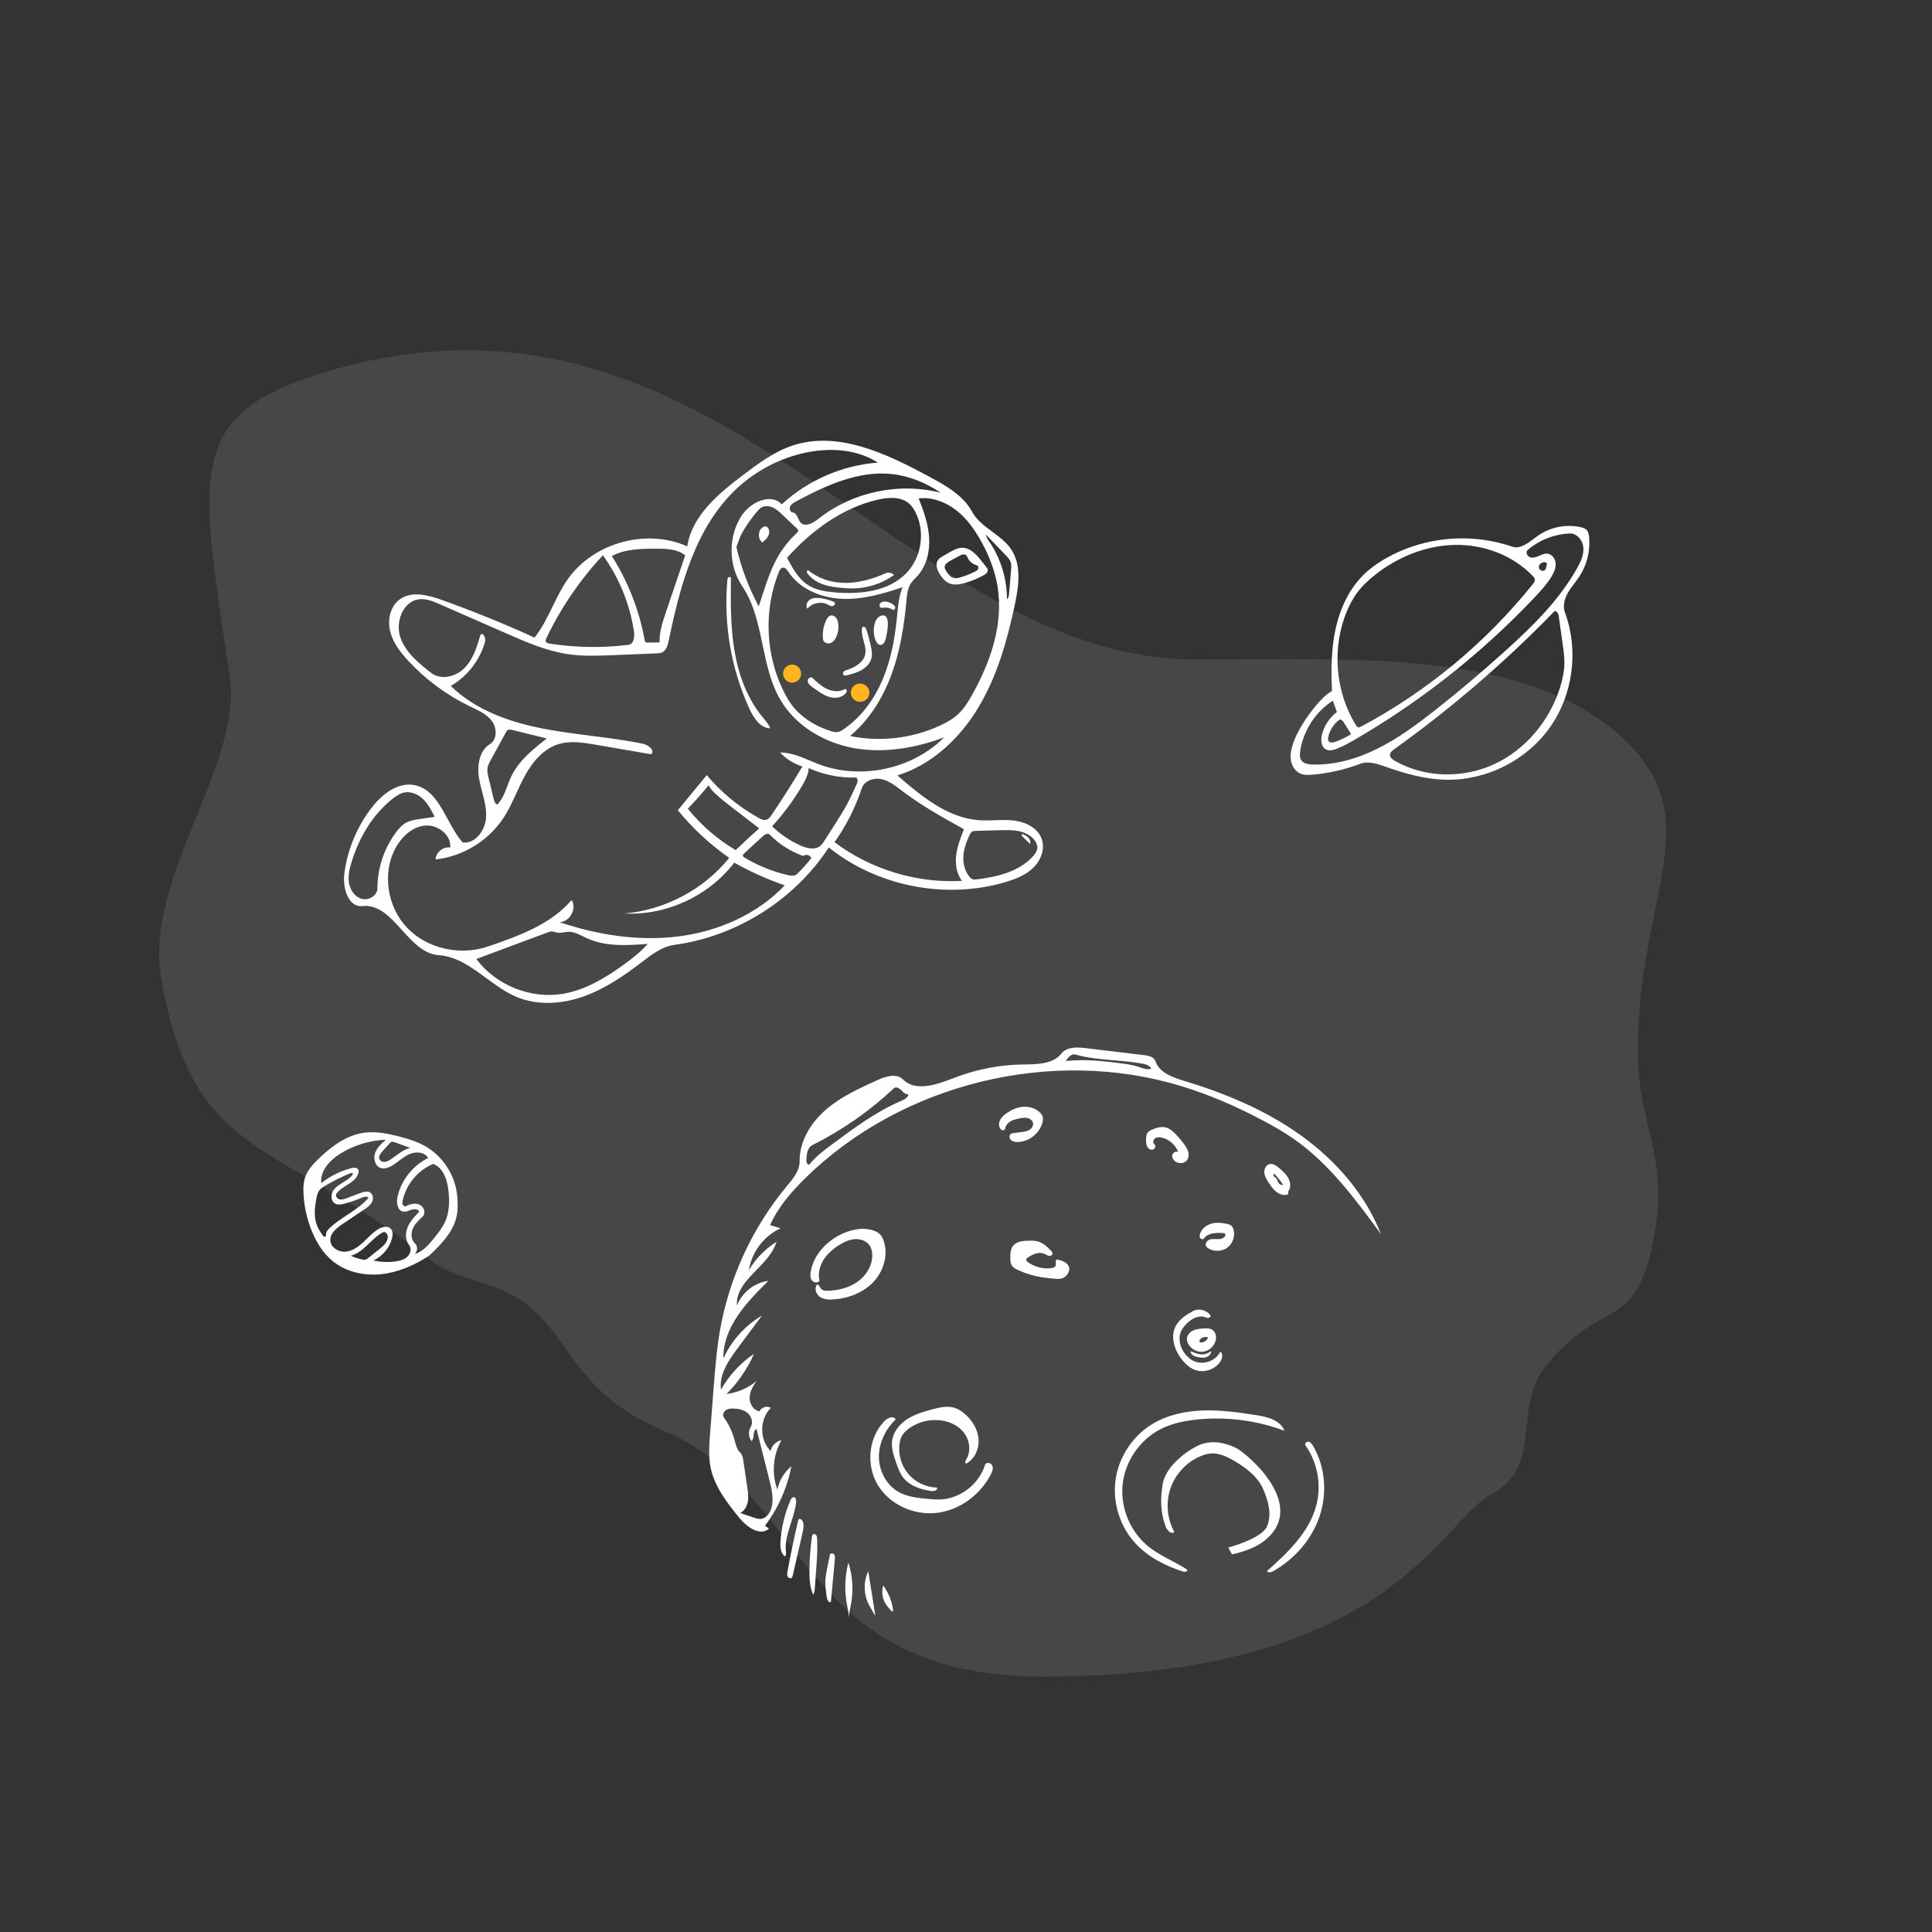 <svg width="200" height="200" viewBox="0 0 200 200" fill="none" xmlns="http://www.w3.org/2000/svg">
<rect x="0" y="0" width="200" height="200" fill="#333333" stroke="none"/>
<g id="Illustration/Welcome">
<path id="Blob" fill-rule="evenodd" clip-rule="evenodd" d="M107.992 173.562C143.884 173.562 148.973 157.594 154.415 154.659C159.857 151.725 156.474 145.836 160.043 141.395C165.744 134.3 169.2 137.957 171.087 128.753C172.973 119.549 169.543 116.946 169.543 108.729C169.543 92.266 177.43 84.473 167.358 75.859C157.287 67.245 140.469 68.262 123.835 68.262C92.962 68.262 74.466 25.939 33.288 38.636C19.097 43.012 20.666 48.975 23.784 70.049C25.138 79.2 14.914 90.835 16.688 101.234C19.928 120.227 28.484 117.651 44.628 130.475C47.336 132.626 51.286 132.604 54.239 134.81C59.188 138.509 59.507 144.261 68.761 148.141C83.683 154.397 82.417 173.562 107.992 173.562Z" fill="white" fill-opacity="0.1"/>
<ellipse id="Highlights" cx="89.039" cy="71.709" rx="0.961" ry="0.948" fill="#FFB61D"/>
<circle id="Highlights_2" cx="82" cy="69.732" r="0.933" fill="#FFB61D"/>
<g id="Group">
<path id="Stroke" fill-rule="evenodd" clip-rule="evenodd" d="M79.19 157.947L79.603 158.246C78.671 159.083 77.268 158.042 76.482 157.067C75.217 155.5 73.934 153.833 73.549 151.856C73.33 150.731 73.418 149.572 73.506 148.429L73.863 143.822C74.021 141.78 74.18 139.735 74.533 137.718C75.49 132.259 77.897 127.061 81.443 122.801L81.478 122.758C82.105 122.006 82.788 121.185 82.776 120.21C82.751 118.148 83.938 116.22 85.498 114.87C87.057 113.52 88.967 112.654 90.847 111.806C91.699 111.421 92.811 111.077 93.472 111.738C94.829 113.099 97.096 112.232 98.889 111.541C101.091 110.693 103.443 110.236 105.803 110.198L106.011 110.195C107.427 110.175 109.022 110.152 109.886 109.054C110.436 108.356 111.489 108.396 112.372 108.502L118.446 109.228C118.91 109.284 119.467 109.41 119.613 109.855C120.005 111.045 121.39 111.531 122.59 111.893C126.856 113.179 131.027 114.926 134.649 117.521C138.271 120.117 141.332 123.609 142.957 127.759C140.316 124.149 137.606 120.471 133.941 117.907C132.892 117.173 131.776 116.54 130.643 115.943C127.971 114.534 125.189 113.319 122.299 112.437C108.884 108.343 93.367 112.14 83.359 121.967C81.908 123.392 80.547 124.961 79.724 126.821L80.811 127.158C79.088 127.928 77.808 129.616 77.531 131.483C78.225 130.295 79.213 129.281 80.383 128.557C80.048 129.676 79.177 130.574 78.324 131.455C77.236 132.577 76.176 133.671 76.289 135.154C76.805 133.799 78.106 132.776 79.545 132.594C77.263 134.824 74.814 137.441 74.887 140.63C75.719 138.788 77.132 137.214 78.875 136.189L76.367 139.559C75.418 140.834 74.419 142.29 74.636 143.864C75.461 142.383 76.641 141.102 78.049 140.157C77.371 141.698 76.403 143.112 75.211 144.301C76.345 144.164 77.436 143.695 78.315 142.966C77.946 143.48 77.614 144.061 77.602 144.693C77.59 145.326 77.999 146.005 78.626 146.096C78.815 145.672 79.409 145.493 79.802 145.742C78.613 146.898 78.601 149.04 79.776 150.209C79.88 149.66 80.344 149.196 80.894 149.092C80.017 150.625 79.86 152.549 80.475 154.203C80.662 153.266 81.182 152.398 81.921 151.792C81.495 154.016 80.553 156.139 79.19 157.947ZM78.67 157.241C79.412 157.234 79.873 156.404 79.951 155.666C80.043 154.783 79.824 153.901 79.606 153.04L78.316 147.936C78.073 148.012 78.045 148.277 78.015 148.554C77.99 148.79 77.964 149.035 77.802 149.181C77.475 148.775 77.438 148.159 77.714 147.717C77.992 147.27 77.81 146.644 77.415 146.296C77.021 145.948 76.472 145.829 75.946 145.812C75.662 145.803 75.359 145.825 75.127 145.988C74.894 146.152 74.772 146.5 74.937 146.732C75.429 147.421 75.799 148.197 76.025 149.013C76.042 149.074 76.058 149.135 76.075 149.197C76.187 149.621 76.302 150.057 76.612 150.359C76.852 150.592 76.913 150.948 76.962 151.279L77.356 153.962C77.428 154.45 77.499 154.948 77.417 155.434C77.335 155.921 77.072 156.403 76.631 156.624L78.04 157.104C78.245 157.173 78.454 157.244 78.67 157.241ZM94.031 113.274C93.754 113.333 93.521 113.089 93.322 112.88L93.299 112.857C93.095 112.644 92.745 112.458 92.53 112.66C90.029 115.013 87.183 116.999 84.111 118.534C83.553 118.812 83.478 119.563 83.478 120.187C83.478 120.395 83.677 120.687 83.807 120.524C84.44 119.731 85.264 119.114 86.078 118.507C88.369 116.8 90.687 115.076 93.313 113.95C93.632 113.813 94.005 113.62 94.031 113.274ZM119.172 110.631C119.03 110.298 118.627 110.178 118.272 110.111C117.304 109.929 116.319 109.846 115.334 109.764C113.982 109.65 112.632 109.537 111.331 109.166C110.914 109.047 110.558 109.469 110.33 109.838C111.015 109.766 111.705 109.737 112.394 109.749C113.594 109.771 114.787 109.921 115.977 110.07C116.582 110.146 117.192 110.223 117.772 110.41C117.839 110.432 117.907 110.456 117.976 110.479C118.372 110.615 118.781 110.756 119.172 110.631ZM106.367 115.738C106.641 115.801 106.902 116.006 106.943 116.284C106.984 116.561 106.794 116.832 106.552 116.973C106.309 117.115 106.023 117.154 105.745 117.191L104.908 117.302C104.824 117.313 104.737 117.325 104.665 117.368C104.454 117.493 104.469 117.83 104.641 118.004C104.813 118.178 105.077 118.221 105.321 118.221C106.46 118.218 107.538 117.399 107.886 116.315C107.968 116.057 108.012 115.771 107.91 115.52C107.858 115.393 107.771 115.283 107.675 115.186C107.227 114.732 106.56 114.532 105.924 114.577C105.288 114.621 104.683 114.892 104.165 115.265C103.917 115.443 103.681 115.652 103.54 115.924C103.399 116.195 103.368 116.539 103.526 116.801C103.586 116.901 103.679 116.989 103.794 117.008C103.909 117.027 104.042 116.953 104.056 116.837C104.096 116.515 104.331 116.244 104.611 116.08C104.89 115.917 105.213 115.845 105.531 115.781C105.806 115.726 106.092 115.675 106.367 115.738ZM83.925 131.648C84.238 129.798 85.733 128.293 87.475 127.596C88.436 127.212 89.534 127.043 90.5 127.413C90.739 127.505 90.969 127.631 91.141 127.82C91.302 127.997 91.404 128.221 91.48 128.448C91.971 129.903 91.473 131.586 90.419 132.703C89.365 133.82 87.83 134.406 86.298 134.516C85.808 134.551 85.281 134.531 84.875 134.252C84.47 133.973 84.269 133.354 84.581 132.973C84.728 132.98 84.808 133.112 84.889 133.247C84.93 133.314 84.97 133.381 85.02 133.435C85.19 133.618 85.472 133.631 85.721 133.621C86.808 133.575 87.91 133.306 88.794 132.673C89.678 132.04 90.314 131.007 90.295 129.92C90.289 129.57 90.213 129.212 90.014 128.923C89.689 128.449 89.073 128.235 88.499 128.273C87.925 128.311 87.388 128.565 86.899 128.869C86.256 129.268 85.662 129.769 85.259 130.409C84.856 131.05 84.659 131.841 84.83 132.578C84.679 132.85 84.231 132.796 84.046 132.546C83.861 132.297 83.873 131.955 83.925 131.648ZM93.927 146.899C93.133 147.411 92.474 148.211 92.351 149.148C92.252 149.906 92.506 150.661 92.757 151.383C92.952 151.947 93.154 152.523 93.526 152.989C94.198 153.832 95.311 154.18 96.376 154.351C96.665 154.398 97.105 154.267 97.002 153.992C95.878 153.972 94.773 153.451 94.042 152.598C93.311 151.745 92.966 150.573 93.117 149.46C93.149 149.226 93.203 148.992 93.301 148.777C93.5 148.343 93.871 148.008 94.273 147.749C95.137 147.19 96.19 146.928 97.215 147.017C98.204 147.102 99.192 147.536 99.795 148.323C100.399 149.111 100.543 150.273 100.01 151.111C99.924 151.247 99.861 151.488 100.019 151.516C100.877 151.054 101.353 150.035 101.305 149.063C101.257 148.09 100.743 147.18 100.037 146.508C99.647 146.137 99.184 145.824 98.661 145.697C97.97 145.531 97.248 145.703 96.561 145.883C95.647 146.124 94.722 146.388 93.927 146.899ZM132.957 148.108C130.083 147.035 126.96 146.635 123.909 146.949C122.629 147.081 121.346 147.342 120.196 147.917C118.025 149.004 116.473 151.24 116.215 153.653C115.957 156.066 117.001 158.58 118.892 160.101C119.609 160.677 120.424 161.109 121.239 161.541C121.795 161.837 122.352 162.132 122.879 162.474C123.03 162.618 122.691 162.762 122.493 162.698C120.65 162.103 118.86 161.198 117.545 159.775C115.946 158.045 115.166 155.588 115.474 153.252C115.783 150.916 117.174 148.746 119.168 147.49C120.745 146.497 122.63 146.079 124.493 146.012C126.355 145.944 128.212 146.211 130.054 146.496C131.205 146.674 132.553 147.016 132.957 148.108ZM102.72 151.709C102.59 151.41 102.065 151.332 101.969 151.644C101.36 153.628 99.424 155.128 97.351 155.223C96.882 155.244 96.413 155.201 95.946 155.156C94.941 155.058 93.903 154.943 93.023 154.448C91.757 153.736 90.995 152.274 90.986 150.821C90.977 149.369 91.666 147.957 92.712 146.949C92.567 146.542 91.943 146.739 91.633 147.04C89.917 148.708 89.623 151.587 90.827 153.655C92.031 155.723 94.555 156.882 96.933 156.619C99.312 156.356 101.46 154.764 102.565 152.641C102.716 152.352 102.851 152.008 102.72 151.709ZM87.824 161.753C87.437 163.239 87.4 164.815 87.718 166.317C87.86 166.991 87.876 167.363 87.879 167.432C87.879 167.44 87.879 167.444 87.879 167.444L87.879 167.442L87.88 167.438L87.88 167.432C87.883 167.362 87.9 166.99 88.046 166.315C88.371 164.81 88.294 163.219 87.824 161.753ZM89.883 162.651C89.332 163.805 89.401 165.233 90.059 166.329C90.207 166.575 90.319 166.776 90.401 166.923C90.513 167.122 90.571 167.226 90.591 167.219C90.613 167.211 90.59 167.072 90.541 166.781L90.541 166.781L90.541 166.781L90.541 166.781L90.541 166.781L90.541 166.781L90.541 166.781L90.541 166.781L90.541 166.781L90.541 166.781C90.521 166.664 90.497 166.522 90.471 166.355L89.883 162.651ZM91.433 164.126C91.2 164.863 91.372 165.714 91.873 166.303C92.384 166.904 92.551 167.096 92.395 166.323C92.236 165.533 91.906 164.778 91.433 164.126ZM136.288 155.744C135.585 158.565 133.34 160.703 131.163 162.631C131.263 162.846 131.584 162.769 131.79 162.653C133.995 161.412 135.779 159.389 136.593 156.994C137.407 154.598 137.205 151.846 135.92 149.666C135.812 149.483 135.675 149.289 135.466 149.248C135.258 149.207 135.018 149.449 135.14 149.622C136.375 151.371 136.806 153.666 136.288 155.744ZM104.588 130.27C104.583 129.823 104.589 129.34 104.859 128.984C105.23 128.495 105.934 128.443 106.549 128.434C106.823 128.431 107.101 128.427 107.367 128.491C107.936 128.626 108.388 129.045 108.792 129.468C108.881 129.561 108.976 129.676 108.954 129.804C108.926 129.962 108.728 130.035 108.571 130.002C108.467 129.981 108.373 129.929 108.279 129.877C108.232 129.851 108.184 129.824 108.136 129.802C107.57 129.543 106.906 129.827 106.399 130.186C106.319 130.242 106.233 130.315 106.231 130.412C106.229 130.511 106.313 130.587 106.392 130.645C107.078 131.147 107.956 131.38 108.801 131.283C109.003 131.26 109.24 131.186 109.292 130.989C109.313 130.912 109.305 130.822 109.297 130.735C109.284 130.589 109.272 130.452 109.395 130.401C109.459 130.375 109.531 130.394 109.598 130.413C110.055 130.546 110.589 130.76 110.678 131.227C110.703 131.363 110.685 131.503 110.642 131.634C110.516 132.016 110.165 132.315 109.768 132.378C109.591 132.406 109.411 132.391 109.233 132.376C108.768 132.336 108.302 132.296 107.841 132.222C106.995 132.085 106.167 131.833 105.388 131.474C105.118 131.35 104.837 131.197 104.7 130.932C104.596 130.732 104.591 130.496 104.588 130.27ZM121.974 119.264C121.702 118.528 121.045 117.948 120.281 117.769C120.045 117.714 119.778 117.7 119.578 117.837C119.378 117.974 119.309 118.308 119.5 118.457C119.685 118.602 119.573 118.944 119.347 119.008C119.121 119.073 118.877 118.919 118.764 118.713C118.651 118.506 118.639 118.261 118.638 118.026C118.636 117.712 118.665 117.361 118.897 117.15C118.985 117.069 119.095 117.017 119.204 116.968C119.656 116.766 120.156 116.595 120.639 116.703C121.099 116.807 121.466 117.147 121.787 117.492C122.05 117.776 122.299 118.072 122.532 118.381C122.738 118.652 122.935 118.942 123.012 119.274C123.09 119.606 123.023 119.991 122.767 120.216C122.516 120.436 122.13 120.454 121.825 120.319C121.556 120.199 121.326 119.935 121.346 119.641C121.366 119.347 121.727 119.103 121.974 119.264ZM124.402 139.939C125.077 139.919 125.705 139.4 125.851 138.74C125.94 138.34 125.83 137.863 125.481 137.647C125.226 137.49 124.905 137.501 124.606 137.52C124.191 137.547 123.761 137.583 123.401 137.79C123.041 137.997 122.773 138.426 122.886 138.825C123.07 139.475 123.727 139.958 124.402 139.939ZM124.488 138.965C124.357 139 124.171 138.967 124.16 138.832C124.155 138.776 124.185 138.723 124.219 138.679C124.411 138.43 124.776 138.334 125.065 138.455C124.965 138.702 124.745 138.896 124.488 138.965ZM124.838 128.977C124.728 128.723 124.941 128.428 125.2 128.331C125.407 128.253 125.632 128.261 125.855 128.269C125.911 128.271 125.966 128.273 126.022 128.274C126.298 128.277 126.603 128.231 126.783 128.021C126.846 127.946 126.889 127.837 126.841 127.753C126.79 127.664 126.671 127.649 126.57 127.644C125.865 127.607 125.033 127.629 124.627 128.205C124.54 128.329 124.326 128.288 124.244 128.16C124.163 128.032 124.182 127.864 124.228 127.72C124.394 127.203 124.872 126.827 125.394 126.676C125.915 126.526 126.475 126.573 127.005 126.693C127.183 126.734 127.369 126.787 127.499 126.915C127.603 127.017 127.661 127.157 127.698 127.297C127.879 127.968 127.612 128.736 127.056 129.151C126.499 129.566 125.687 129.601 125.095 129.237C124.99 129.172 124.887 129.091 124.838 128.977ZM122.423 140.828C122.75 141.22 123.138 141.577 123.608 141.776C124.558 142.18 125.773 141.807 126.333 140.94C126.537 140.625 126.629 140.143 126.327 139.919C125.843 140.935 124.441 141.384 123.458 140.837C123.269 140.732 123.098 140.598 122.942 140.449C122.235 139.772 121.866 138.666 122.281 137.779C122.416 137.49 122.624 137.24 122.851 137.016C123.347 136.527 124.056 136.127 124.717 136.344C124.744 136.353 124.772 136.363 124.799 136.373C124.892 136.407 124.985 136.442 125.082 136.436C125.208 136.429 125.34 136.316 125.308 136.194C125.298 136.157 125.276 136.126 125.252 136.097C124.844 135.576 124.041 135.415 123.463 135.738C122.776 136.122 122.077 136.575 121.711 137.273C121.115 138.409 121.601 139.844 122.423 140.828ZM133.378 123.308C133.347 123.352 133.355 123.412 133.362 123.47C133.371 123.538 133.379 123.603 133.323 123.631C133.117 123.733 132.87 123.722 132.651 123.655C132.052 123.471 131.65 122.921 131.311 122.394C131.113 122.086 130.916 121.759 130.884 121.393C130.852 121.028 131.038 120.617 131.39 120.514C131.782 120.399 132.166 120.691 132.472 120.962C132.816 121.269 133.168 121.585 133.381 121.993C133.594 122.402 133.641 122.93 133.378 123.308ZM132.076 121.941C132.161 122.024 132.207 122.134 132.253 122.244C132.299 122.353 132.344 122.462 132.427 122.544C132.531 122.647 132.689 122.694 132.833 122.663C132.563 122.246 132.251 121.857 131.903 121.504C131.809 121.532 131.802 121.67 131.858 121.749C131.892 121.798 131.939 121.833 131.987 121.869C132.018 121.892 132.049 121.915 132.076 121.941ZM80.794 159.6C80.76 160.147 80.802 160.781 81.24 161.11C81.386 161.029 81.376 160.82 81.358 160.654C81.245 159.632 81.562 158.646 81.881 157.654C82.11 156.944 82.34 156.23 82.413 155.497C82.435 155.285 82.378 154.994 82.164 154.986C82.005 154.98 81.901 155.148 81.837 155.295C81.239 156.653 80.884 158.118 80.794 159.6ZM123.265 139.872C123.758 140.091 124.306 140.314 124.823 140.157C125.029 140.094 125.212 139.975 125.392 139.858C125.391 140.16 125.131 140.414 124.841 140.5C124.552 140.587 124.241 140.541 123.945 140.477C123.617 140.406 123.216 140.204 123.265 139.872ZM84.189 165.088C84.315 164.864 84.336 164.597 84.355 164.341L84.504 162.295C84.577 161.292 84.65 160.284 84.585 159.28C84.576 159.153 84.564 159.02 84.49 158.916C84.416 158.813 84.26 158.758 84.158 158.835C84.084 158.891 84.065 158.993 84.052 159.086C83.89 160.247 83.804 161.419 83.793 162.591C83.786 163.441 83.825 164.32 84.189 165.088ZM81.953 163.333C81.822 163.443 81.604 163.346 81.532 163.19C81.46 163.035 81.489 162.853 81.52 162.684C81.843 160.919 82.21 159.162 82.621 157.415C82.631 157.371 82.642 157.326 82.67 157.291C82.778 157.157 82.997 157.292 83.073 157.445C83.261 157.822 83.171 158.272 83.077 158.682L82.066 163.092C82.046 163.18 82.022 163.274 81.953 163.333ZM85.455 163.412C85.398 164.074 85.498 164.739 85.597 165.396C85.632 165.63 85.8 165.941 86.012 165.834L86.424 161.429C86.44 161.25 86.452 161.051 86.341 160.91C86.229 160.768 85.948 160.774 85.912 160.95L85.609 162.461C85.545 162.776 85.482 163.092 85.455 163.412ZM127.992 149.913C126.82 149.309 125.392 149.071 124.174 149.577C123.264 149.954 120.692 151.586 120.35 153.678C120.121 155.078 120.123 156.509 120.613 157.861L120.692 158.073C120.838 158.456 121.303 158.896 121.563 158.58C120.804 157.207 120.662 155.508 121.183 154.029C121.704 152.55 122.88 151.314 124.332 150.721C124.637 150.596 124.956 150.498 125.285 150.467C125.949 150.404 126.612 150.619 127.206 150.923C128.485 151.578 130.069 152.668 130.678 153.97C131.265 155.224 131.697 156.721 131.166 158.001C130.635 159.28 127.146 160.206 127.146 160.206L127.533 160.91C127.533 160.91 129.485 160.525 130.678 159.656C135.685 156.009 129.114 150.49 127.992 149.913Z" fill="white"/>
<path id="Stroke_2" fill-rule="evenodd" clip-rule="evenodd" d="M39.48 131.901C37.71 132.091 35.834 131.681 34.451 130.559C33.472 129.764 32.784 128.658 32.301 127.492C31.777 126.227 31.476 124.87 31.415 123.502C31.392 122.987 31.405 122.462 31.556 121.969C31.805 121.158 32.405 120.507 33.017 119.92C34.32 118.671 35.852 117.53 37.638 117.268C38.855 117.089 40.093 117.333 41.284 117.639C42.219 117.88 43.154 118.164 43.995 118.638C45.855 119.687 47.143 121.687 47.33 123.813C47.516 125.94 47.287 127.349 44.417 129.991C42.926 130.965 41.251 131.711 39.48 131.901ZM42.603 125.226C42.316 125.316 42.03 125.477 41.733 125.424C41.127 125.318 41.019 124.487 41.154 123.887C41.538 122.169 42.736 120.651 44.318 119.878C43.96 119.228 43.009 119.18 42.336 119.493C41.663 119.805 41.137 120.367 40.487 120.723C40.163 120.9 39.779 121.026 39.427 120.915C38.848 120.734 38.627 119.975 38.816 119.398C39.006 118.821 39.48 118.391 39.934 117.988C38.287 118.046 36.657 118.54 35.255 119.408C34.157 120.086 33.116 121.199 33.262 122.482C34.169 121.751 35.235 121.218 36.363 120.93C36.603 120.869 36.903 120.838 37.053 121.034C37.166 121.183 37.134 121.397 37.061 121.57C36.7 122.425 35.639 122.712 34.982 123.367C34.895 123.453 34.812 123.553 34.791 123.673C34.75 123.908 34.975 124.123 35.21 124.162C35.446 124.201 35.683 124.116 35.906 124.031C36.37 123.856 36.835 123.681 37.299 123.506C37.635 123.379 38.034 123.258 38.333 123.457C38.642 123.663 38.671 124.132 38.497 124.46C38.322 124.788 38.001 125.008 37.692 125.215C36.948 125.714 36.204 126.212 35.46 126.711C34.837 127.128 34.139 127.691 34.199 128.439C34.254 129.143 35.028 129.621 35.733 129.576C36.437 129.531 37.057 129.1 37.577 128.622C38.097 128.145 38.566 127.6 39.17 127.234C39.564 126.995 40.126 126.863 40.446 127.194C40.694 127.45 40.67 127.861 40.577 128.205C40.31 129.195 39.586 130.052 38.655 130.483C39.413 130.657 40.203 130.69 40.972 130.579C41.411 130.516 41.865 130.394 42.183 130.085C42.5 129.775 42.623 129.23 42.348 128.883C41.937 128.364 41.953 127.606 42.216 126.998C42.478 126.391 42.947 125.901 43.406 125.425C43.274 125.154 42.89 125.136 42.603 125.226ZM46.11 126.405C46.522 125.451 46.537 124.373 46.433 123.339C46.317 122.196 45.919 120.889 44.842 120.488C43.264 121.143 42.046 122.604 41.686 124.275C41.656 124.415 41.632 124.566 41.687 124.699C41.742 124.831 41.907 124.928 42.034 124.861C42.47 124.633 43.007 124.503 43.45 124.717C43.894 124.931 44.11 125.6 43.751 125.937C43.354 126.309 42.946 126.697 42.732 127.197C42.518 127.698 42.549 128.345 42.952 128.711C43.255 128.986 43.256 129.525 42.954 129.801C43.812 129.55 44.425 128.812 44.981 128.111C45.407 127.576 45.838 127.032 46.11 126.405ZM36.222 121.47C35.329 121.841 34.462 122.274 33.629 122.767C33.431 122.884 33.231 123.008 33.086 123.187C32.891 123.428 32.816 123.743 32.756 124.048C32.561 125.032 32.46 126.092 32.874 127.007C33.006 127.298 33.186 127.565 33.365 127.831C33.419 127.909 33.479 127.993 33.569 128.019C33.66 128.045 33.78 127.972 33.759 127.88C33.693 127.596 33.908 127.329 34.12 127.13C35.363 125.96 37.037 125.289 38.154 123.999C37.985 123.798 37.663 123.893 37.421 123.996C36.846 124.242 36.252 124.445 35.647 124.605C35.335 124.687 34.987 124.754 34.702 124.602C34.285 124.38 34.217 123.772 34.437 123.354C34.658 122.936 35.076 122.666 35.48 122.421C35.884 122.175 36.308 121.919 36.55 121.513C36.506 121.398 36.337 121.423 36.222 121.47ZM39.28 129.303C39.675 128.986 40.101 128.612 40.144 128.107C40.167 127.843 39.998 127.52 39.734 127.545C39.653 127.553 39.579 127.593 39.509 127.635C38.361 128.321 37.605 129.662 36.31 129.996C36.676 130.16 37.057 130.289 37.448 130.38C37.564 130.407 37.685 130.432 37.802 130.407C37.938 130.379 38.052 130.289 38.16 130.202C38.533 129.903 38.907 129.603 39.28 129.303ZM40.349 118.343C40.093 118.625 39.838 118.908 39.582 119.191C39.38 119.414 39.163 119.71 39.275 119.99C39.358 120.196 39.603 120.3 39.825 120.283C40.047 120.266 40.248 120.152 40.434 120.03C41.097 119.596 41.693 119.004 42.466 118.83C41.93 118.635 41.394 118.439 40.858 118.244C40.747 118.203 40.622 118.163 40.512 118.208C40.447 118.235 40.396 118.29 40.349 118.343Z" fill="white"/>
<path id="Stroke_3" fill-rule="evenodd" clip-rule="evenodd" d="M50.322 84.586C50.255 85.926 49.222 87.376 47.891 87.217C47.29 86.522 46.819 85.66 46.355 84.807C45.462 83.17 44.59 81.57 42.852 81.266C41.144 80.968 39.555 82.223 38.491 83.592C36.952 85.574 35.956 87.975 35.643 90.465C35.458 91.929 36.059 93.959 37.526 93.798C39.201 93.614 40.392 94.932 41.604 96.272C42.726 97.513 43.865 98.773 45.421 98.879C47.275 99.006 48.788 100.116 50.321 101.24C51.344 101.991 52.376 102.747 53.522 103.221C55.679 104.112 58.166 103.94 60.368 103.166C62.57 102.392 64.529 101.059 66.384 99.642L66.481 99.568C67.493 98.793 68.553 97.983 69.812 97.812C76.249 96.941 82.236 93.165 85.796 87.732C90.845 91.768 97.903 93.147 104.099 91.309C105.15 90.997 106.208 90.579 106.988 89.808C107.767 89.036 108.209 87.839 107.826 86.811C107.407 85.688 106.155 85.086 104.964 84.942C104.312 84.862 103.654 84.886 102.996 84.909C102.453 84.929 101.911 84.948 101.37 84.91C98.097 84.678 95.372 82.421 92.894 80.271C96.484 79.169 99.396 76.403 101.318 73.176C103.24 69.95 104.27 66.274 105.053 62.601C105.465 60.668 105.771 58.49 104.666 56.851C104.172 56.118 103.447 55.581 102.725 55.047C101.912 54.445 101.102 53.846 100.628 52.969C99.716 51.284 97.938 50.285 96.252 49.375C91.84 46.993 86.772 44.541 82.017 46.132C80.164 46.751 78.564 47.939 77.004 49.114C74.414 51.066 71.638 53.355 71.145 56.561C66.906 54.664 61.422 56.179 58.758 59.982C58.148 60.852 57.68 61.811 57.213 62.769L57.213 62.769C56.663 63.897 56.113 65.024 55.334 66.002C52.204 64.576 49.015 63.28 45.777 62.118C44.342 61.603 42.628 61.148 41.391 62.039C40.399 62.755 40.095 64.158 40.386 65.346C40.677 66.533 41.454 67.54 42.288 68.434C44.096 70.375 46.268 71.976 48.657 73.129C48.734 73.166 48.811 73.203 48.889 73.24L48.889 73.24C49.637 73.597 50.406 73.963 50.904 74.617C51.454 75.339 51.489 76.548 50.718 77.027C49.579 77.735 49.369 79.323 49.602 80.643C49.682 81.094 49.799 81.541 49.916 81.987C50.142 82.847 50.366 83.705 50.322 84.586ZM81.24 91.649C78.37 94.662 74.332 96.425 70.204 96.94C66.075 97.456 61.859 96.786 57.915 95.46C58.976 95.459 59.743 94.07 59.178 93.172C57.005 95.706 53.691 96.893 50.533 97.976C47.681 98.955 44.271 98.244 42.175 96.075C40.08 93.906 39.513 90.347 40.986 87.715C41.627 86.571 42.713 85.576 44.02 85.463C45.326 85.351 46.732 86.434 46.611 87.739C45.884 87.613 45.119 88.231 45.089 88.968C47.901 88.665 50.545 87.053 52.102 84.693C52.64 83.878 53.049 82.991 53.458 82.103L53.458 82.103C53.732 81.506 54.007 80.91 54.321 80.334C55.103 78.902 56.225 77.537 57.781 77.045C59.029 76.65 60.379 76.87 61.669 77.092L67.402 78.08C67.831 77.71 67.136 77.116 66.582 77.001C64.79 76.626 62.973 76.395 61.156 76.165C59.472 75.951 57.787 75.737 56.121 75.408C52.66 74.725 49.182 73.476 46.663 71.007C48.372 70.024 49.672 68.353 50.205 66.456C50.313 66.072 50.056 65.441 49.744 65.69C49.388 66.922 49.002 68.207 48.109 69.128C47.217 70.049 45.65 70.453 44.64 69.663C43.329 68.637 41.95 67.518 41.431 65.936C40.913 64.354 41.733 62.23 43.386 62.036C44.129 61.949 44.854 62.255 45.539 62.556L52.443 65.582C54.498 66.483 56.584 67.393 58.804 67.72C60.363 67.949 61.948 67.885 63.522 67.82L67.984 67.636C68.167 67.628 68.354 67.62 68.522 67.548C68.97 67.357 69.122 66.809 69.221 66.332C70.419 60.553 72.028 54.455 76.38 50.47C78.328 48.687 80.754 47.432 83.335 46.871C85.879 46.319 88.685 46.482 90.875 47.889C87.202 48.159 83.634 49.708 80.929 52.208C79.792 50.995 77.677 51.987 76.77 53.38C75.364 55.541 75.39 58.542 76.832 60.679C78.046 62.477 78.496 64.623 78.947 66.773C79.362 68.75 79.777 70.73 80.787 72.45C82.385 75.169 85.361 76.915 88.468 77.456C91.576 77.997 94.797 77.432 97.751 76.325C94.445 79.622 89.164 80.762 84.793 79.123C84.474 79.003 84.157 78.87 83.84 78.736C82.835 78.313 81.827 77.889 80.75 77.901C81.381 78.57 82.187 79.072 83.066 79.343C82.053 81.044 80.99 82.716 79.88 84.355C79.737 84.565 79.576 84.788 79.332 84.859C79.062 84.938 78.779 84.803 78.532 84.666C76.49 83.538 74.659 82.028 73.164 80.237L70.171 83.877C71.707 85.754 73.502 87.419 75.49 88.808C72.844 92.077 68.836 94.206 64.646 94.567C68.983 94.788 73.373 92.754 76.009 89.303C77.677 90.24 79.43 91.026 81.24 91.649ZM94.954 59.643C95.913 58.598 96.268 57.105 96.186 55.69C96.104 54.275 95.628 52.913 95.101 51.597C96.474 51.434 97.868 51.952 98.962 52.798C100.055 53.643 100.877 54.794 101.551 56.001C102.367 57.465 102.993 59.047 103.265 60.7C103.905 64.594 102.539 68.563 100.595 71.997C100.217 72.663 99.811 73.326 99.26 73.858C98.705 74.394 98.022 74.779 97.323 75.104C94.436 76.445 91.115 76.832 87.997 76.191C89.987 74.534 91.393 72.251 92.288 69.82C93.183 67.39 93.593 64.807 93.829 62.227L93.831 62.213C93.89 61.563 93.953 60.879 94.323 60.342C94.446 60.164 94.598 60.01 94.75 59.856C94.819 59.786 94.888 59.715 94.954 59.643ZM91.352 70.384C90.493 72.393 89.162 74.238 87.358 75.471C87.147 75.615 86.92 75.755 86.666 75.784C86.442 75.811 86.217 75.749 86.001 75.681C84.468 75.197 83.019 74.338 82.035 73.066C81.678 72.605 81.386 72.095 81.126 71.573C79.232 67.767 79.047 63.151 80.629 59.206C80.705 59.017 80.813 58.806 81.012 58.766C81.27 58.715 81.467 58.978 81.612 59.197C82.794 60.989 85.004 61.895 87.148 61.989C89.292 62.083 91.401 61.474 93.434 60.787C93.064 61.693 92.97 62.68 92.876 63.658C92.864 63.781 92.853 63.904 92.84 64.026C92.622 66.201 92.211 68.375 91.352 70.384ZM90.915 51.715C92.012 51.465 93.293 51.397 94.131 52.147C94.402 52.389 94.603 52.7 94.768 53.024C95.806 55.053 95.4 57.725 93.805 59.354C91.961 61.236 89.043 61.546 86.418 61.323C85.476 61.243 84.507 61.098 83.703 60.601C82.662 59.958 82.046 58.824 81.476 57.742C84.006 54.915 87.216 52.556 90.915 51.715ZM99.789 85.842C99.445 86.711 99.097 87.592 98.984 88.52C98.872 89.448 99.019 90.444 99.583 91.189C94.9 91.448 90.14 90.004 86.391 87.186C87.6 85.475 88.555 83.584 89.214 81.595C89.475 80.81 90.469 80.482 91.277 80.664C92.02 80.831 92.644 81.308 93.253 81.773L93.297 81.807L93.41 81.893C95.404 83.407 97.601 84.627 99.789 85.842ZM67.062 97.71C66.323 98.541 65.44 99.231 64.539 99.883C62.657 101.242 60.604 102.477 58.316 102.872C54.964 103.45 51.342 102.004 49.309 99.276L56.622 96.548C56.797 96.483 56.978 96.416 57.165 96.427C57.27 96.433 57.371 96.463 57.473 96.493L57.473 96.493C57.541 96.513 57.608 96.534 57.678 96.547C57.912 96.591 58.149 96.552 58.387 96.513C58.535 96.489 58.683 96.464 58.832 96.46C59.379 96.443 59.882 96.694 60.38 96.941C60.506 97.004 60.632 97.066 60.759 97.124C62.698 98.016 64.934 97.872 67.062 97.71ZM56.504 66.423C56.452 66.308 56.507 66.175 56.561 66.061C58.059 62.925 60.04 60.02 62.413 57.48C64.082 59.798 65.193 62.515 65.626 65.338C65.713 65.903 65.619 66.683 65.052 66.754C62.337 67.092 59.574 67.046 56.871 66.618C56.728 66.595 56.563 66.555 56.504 66.423ZM66.731 66.23C66.172 63.156 65.011 60.193 63.334 57.557C64.754 56.809 66.432 56.797 68.037 56.802C69.05 56.805 70.156 56.841 70.929 57.497L68.925 63.408C68.585 64.412 68.241 65.443 68.284 66.502L67.017 66.522C66.972 66.523 66.926 66.523 66.884 66.506C66.783 66.464 66.751 66.338 66.731 66.23ZM83.024 81.358C83.361 80.786 83.681 80.174 83.715 79.512C85.23 80.193 86.899 80.531 88.559 80.492C88.82 80.486 88.811 80.888 88.704 81.126C88.38 81.845 88.057 82.566 87.683 83.26C87.298 83.973 86.862 84.657 86.427 85.34L85.383 86.976C85.24 87.2 85.092 87.429 84.88 87.589C84.31 88.017 83.496 87.811 82.846 87.519C81.767 87.034 80.774 86.359 79.927 85.535C81.104 84.258 82.144 82.855 83.024 81.358ZM43.847 82.77C44.349 83.276 44.677 83.925 44.997 84.562L43.491 84.777C42.989 84.849 42.475 84.924 42.031 85.17C41.6 85.408 41.267 85.791 40.974 86.188C39.749 87.847 39.071 89.902 39.066 91.965C39.065 92.71 38.184 93.241 37.464 93.052C36.743 92.863 36.254 92.148 36.129 91.413C36.005 90.679 36.18 89.928 36.4 89.216C37.174 86.712 38.559 84.347 40.608 82.712C41 82.399 41.432 82.107 41.927 82.028C42.631 81.915 43.345 82.264 43.847 82.77ZM107.085 86.96C107.259 87.184 107.388 87.457 107.38 87.74C107.37 88.107 107.138 88.428 106.888 88.696C105.434 90.254 103.2 90.784 101.084 91.034C100.945 91.051 100.798 91.065 100.668 91.014C100.56 90.972 100.474 90.889 100.397 90.803C99.887 90.229 99.684 89.427 99.726 88.659C99.767 87.892 100.032 87.153 100.362 86.459C100.431 86.313 100.511 86.16 100.653 86.081C100.766 86.019 100.901 86.014 101.03 86.01L103.591 85.943C104.221 85.927 104.858 85.911 105.476 86.041C106.093 86.171 106.697 86.463 107.085 86.96ZM78.544 62.767C77.501 60.833 76.72 58.758 76.231 56.616L76.652 55.49C77.174 54.481 77.831 53.541 78.601 52.705C78.915 52.365 79.458 52.327 79.891 52.491C80.324 52.655 80.672 52.981 81.008 53.3L82.52 54.732C82.565 54.775 82.612 54.821 82.627 54.881C82.655 54.994 82.562 55.098 82.477 55.178C81.769 55.851 81.14 56.61 80.636 57.447C79.873 58.711 79.408 60.129 78.948 61.532L78.544 62.767ZM82.408 51.903C85.487 50.255 88.854 48.703 92.326 49.074C94.142 49.268 95.878 49.99 97.39 51.013C93.058 49.9 88.23 50.927 84.727 53.707C84.185 54.137 83.373 54.603 82.891 54.108C82.767 53.981 82.686 53.803 82.607 53.629C82.481 53.351 82.36 53.084 82.077 53.058C81.807 53.033 81.686 52.667 81.801 52.422C81.915 52.176 82.169 52.031 82.408 51.903ZM73.952 82.061C74.559 82.645 75.228 83.16 75.896 83.674L78.593 85.752C77.763 86.484 76.95 87.236 76.156 88.007C74.267 86.888 72.58 85.426 71.202 83.716C71.957 82.93 72.68 82.116 73.372 81.275C73.481 81.585 73.715 81.833 73.952 82.061ZM56.61 76.444C55.19 77.553 53.722 78.721 52.941 80.345C52.788 80.662 52.662 80.996 52.536 81.33C52.269 82.038 52.002 82.745 51.483 83.284C51.253 83.217 51.163 82.946 51.106 82.713L50.566 80.465C50.493 80.162 50.42 79.85 50.461 79.541C50.502 79.233 50.654 78.953 50.803 78.68L52.389 75.783C52.424 75.718 52.461 75.652 52.517 75.605C52.658 75.489 52.865 75.526 53.042 75.569L56.61 76.444ZM79.682 86.398C80.65 87.393 81.854 88.159 83.166 88.614C83.412 88.383 83.886 88.51 83.983 88.833C83.531 89.419 83.035 89.971 82.501 90.482C82.262 90.711 81.88 90.662 81.558 90.589C79.985 90.228 78.47 89.616 77.087 88.783C76.995 88.728 76.891 88.648 76.9 88.541C76.906 88.469 76.963 88.412 77.017 88.363L78.958 86.575C79.161 86.388 79.489 86.199 79.682 86.398ZM104.463 61.423C104.445 61.643 104.415 61.887 104.243 62.025C104.242 60.304 103.815 58.585 103.012 57.064C102.866 56.788 102.708 56.518 102.532 56.26C102.51 56.227 102.487 56.194 102.464 56.161L102.464 56.16C102.286 55.904 102.105 55.643 102.062 55.337L104.142 57.51C104.333 57.71 104.53 57.918 104.62 58.18C104.708 58.432 104.687 58.707 104.665 58.973L104.463 61.423ZM102.075 58.665L101.604 58.071C101.085 57.418 100.45 56.705 99.616 56.704C99.132 56.703 98.687 56.951 98.267 57.192L97.615 57.566C97.437 57.668 97.254 57.774 97.128 57.937C96.766 58.405 97.03 59.09 97.373 59.573C97.609 59.907 97.893 60.229 98.27 60.39C98.758 60.598 99.319 60.506 99.83 60.365C100.53 60.172 101.206 59.893 101.839 59.538C102.041 59.424 102.265 59.257 102.254 59.025C102.248 58.889 102.16 58.772 102.075 58.665ZM97.96 59.126C97.879 58.997 97.796 58.859 97.794 58.707C97.792 58.409 98.089 58.209 98.35 58.066L99.28 57.559C99.421 57.482 99.567 57.404 99.727 57.393C99.886 57.382 100.064 57.459 100.118 57.61C100.276 58.055 100.667 58.41 101.125 58.526C101.273 58.563 101.321 58.769 101.251 58.904C101.181 59.041 101.037 59.12 100.9 59.188C100.41 59.431 99.898 59.629 99.372 59.779C99.161 59.84 98.938 59.892 98.725 59.842C98.376 59.759 98.151 59.429 97.96 59.126ZM91.346 63.71C90.424 63.818 90.249 65.48 90.677 66.367C90.765 66.549 90.903 66.737 91.104 66.763C91.448 66.806 91.637 66.382 91.713 66.044L91.715 66.036C91.815 65.591 92.263 63.603 91.346 63.71ZM86.59 65.891C86.775 65.461 86.836 64.98 86.766 64.517C86.733 64.302 86.668 64.084 86.525 63.92C86.381 63.757 86.144 63.662 85.939 63.736C85.754 63.803 85.637 63.984 85.55 64.16C85.24 64.782 85.117 65.495 85.2 66.184C85.238 66.505 85.642 66.681 85.949 66.579C86.256 66.478 86.463 66.188 86.59 65.891ZM89.308 64.907C89.451 64.788 89.632 65.004 89.69 65.18C89.88 65.761 90.038 66.352 90.163 66.95C90.241 67.328 90.306 67.721 90.222 68.098C90.105 68.629 89.701 69.061 89.232 69.338C88.763 69.615 88.23 69.758 87.704 69.899C87.565 69.936 87.39 69.962 87.301 69.85C87.225 69.754 87.262 69.605 87.349 69.519C87.434 69.435 87.552 69.396 87.666 69.359L87.673 69.356C88.493 69.087 89.369 68.601 89.56 67.759C89.665 67.296 89.537 66.832 89.409 66.365C89.292 65.94 89.175 65.513 89.232 65.085C89.241 65.019 89.257 64.949 89.308 64.907ZM83.582 63.015C83.367 62.716 83.54 62.261 83.853 62.066C84.166 61.871 84.561 61.874 84.927 61.921C85.364 61.977 85.794 62.089 86.203 62.251C86.29 62.285 86.384 62.33 86.422 62.415C86.493 62.573 86.309 62.747 86.136 62.747C85.996 62.746 85.869 62.679 85.744 62.613L85.744 62.613L85.744 62.612L85.743 62.612L85.743 62.612L85.743 62.612L85.743 62.612C85.713 62.596 85.683 62.581 85.653 62.566C84.97 62.227 84.064 62.423 83.582 63.015ZM91.458 62.91C91.783 62.856 92.127 62.931 92.4 63.115C92.514 63.192 92.677 63.063 92.678 62.925C92.679 62.787 92.576 62.672 92.468 62.587C92.235 62.403 91.945 62.294 91.649 62.277C91.458 62.266 91.247 62.303 91.124 62.45C91.001 62.596 91.038 62.871 91.222 62.922C91.288 62.94 91.357 62.928 91.425 62.916L91.458 62.91ZM87.428 71.348C87.519 71.297 87.64 71.387 87.654 71.491C87.667 71.595 87.608 71.695 87.54 71.775C87.2 72.177 86.613 72.3 86.095 72.206C85.577 72.112 85.112 71.833 84.675 71.539C84.47 71.401 84.267 71.258 84.068 71.111C83.862 70.959 83.642 70.772 83.617 70.517C83.592 70.261 83.92 70.004 84.106 70.18C84.566 70.612 85.035 71.052 85.607 71.32C86.178 71.587 86.879 71.659 87.428 71.348ZM77.593 73.398C75.679 69.238 74.881 64.571 75.303 60.012C75.31 59.934 75.32 59.85 75.371 59.791C75.444 59.708 75.593 59.712 75.662 59.798C75.637 62.306 75.614 64.83 76.023 67.304C76.433 69.779 77.302 72.227 78.889 74.169L78.945 74.237C78.974 74.272 79.004 74.308 79.033 74.343C79.306 74.67 79.582 75.001 79.737 75.395C78.704 75.376 78.025 74.336 77.593 73.398ZM79.468 54.609C79.433 54.57 79.392 54.537 79.344 54.516C79.206 54.456 79.044 54.517 78.923 54.607C78.442 54.964 78.44 55.797 78.92 56.156C79.154 55.957 79.394 55.749 79.532 55.474C79.669 55.199 79.677 54.835 79.468 54.609ZM83.623 59.004C84.142 59.425 84.733 59.757 85.364 59.981C87.397 60.702 89.683 60.249 91.645 59.352C91.945 59.215 92.328 59.287 92.557 59.524C91.297 60.422 89.753 60.916 88.206 60.916C87.865 60.916 87.524 60.892 87.184 60.862C86.488 60.802 85.787 60.712 85.133 60.469C84.479 60.225 83.868 59.813 83.497 59.221L83.623 59.004ZM105.77 86.415C105.749 86.484 105.805 86.55 105.856 86.601L106.629 87.368C106.713 87.148 106.619 86.891 106.457 86.719C106.295 86.547 106.076 86.443 105.862 86.343C105.82 86.344 105.781 86.375 105.77 86.415Z" fill="white"/>
<path id="Stroke_4" fill-rule="evenodd" clip-rule="evenodd" d="M156.52 56.586C157.467 56.914 158.358 56.06 159.174 55.479C160.436 54.579 162.083 54.238 163.599 54.564C163.85 54.618 164.114 54.7 164.279 54.896C164.431 55.076 164.474 55.322 164.498 55.556C164.647 56.987 164.289 58.467 163.502 59.672C163.119 60.258 162.639 60.78 162.296 61.391C161.954 62.002 161.758 62.748 162.002 63.405C163.453 67.307 162.849 71.911 160.441 75.307C158.033 78.704 153.889 80.796 149.726 80.719C147.597 80.679 145.511 80.111 143.505 79.396C142.63 79.084 141.668 78.742 140.799 79.071C139.214 79.672 137.545 80.051 135.856 80.195C135.437 80.231 134.999 80.249 134.612 80.083C134.033 79.836 133.683 79.208 133.617 78.582C133.55 77.955 133.724 77.329 133.942 76.738C134.602 74.957 136.65 72.174 137.889 71.533C137.789 69.37 137.8 67.181 138.268 65.067C138.735 62.953 139.69 60.901 141.255 59.405C141.902 58.787 142.642 58.273 143.417 57.826C147.338 55.569 152.245 55.105 156.52 56.586ZM150.549 56.409C147.551 56.479 144.633 57.684 142.289 59.554C141.601 60.104 140.954 60.714 140.438 61.427C140.031 61.989 139.709 62.61 139.44 63.249C137.843 67.046 138.208 71.608 140.387 75.103C140.434 75.179 140.489 75.26 140.573 75.289C140.678 75.326 140.791 75.273 140.888 75.221C147.731 71.574 153.822 66.523 158.673 60.473C158.789 60.329 158.91 60.162 158.885 59.979C158.866 59.842 158.768 59.73 158.673 59.63C156.603 57.46 153.547 56.339 150.549 56.409ZM154.741 79.079C157.991 77.553 160.46 74.537 161.516 71.106C161.755 70.328 161.927 69.525 161.944 68.712C161.958 68.028 161.862 67.348 161.767 66.671C161.629 65.689 161.491 64.707 161.353 63.726C161.317 63.466 161.066 63.122 160.883 63.31C155.798 68.544 150.244 73.323 144.311 77.572C144.114 77.713 143.897 77.888 143.886 78.131C143.874 78.412 144.142 78.615 144.385 78.756C147.496 80.549 151.491 80.605 154.741 79.079ZM134.693 78.676C134.929 79.055 135.442 79.133 135.888 79.145C138.232 79.21 140.551 78.523 142.648 77.474C144.745 76.425 146.643 75.022 148.488 73.575C150.948 71.644 153.334 69.62 155.66 67.53C158.541 64.941 161.371 62.195 163.263 58.815C163.629 58.161 163.966 57.444 163.909 56.697C163.852 55.95 163.256 55.196 162.507 55.225C160.919 55.287 159.357 55.898 158.147 56.93C157.907 57.135 158.077 57.572 158.373 57.683C158.669 57.794 158.999 57.684 159.288 57.556C159.577 57.428 159.878 57.279 160.193 57.314C160.673 57.367 161.014 57.859 161.042 58.341C161.071 58.823 160.858 59.287 160.606 59.699C160.141 60.463 159.534 61.128 158.921 61.778C153.466 67.557 147.175 72.543 140.303 76.533C139.684 76.893 139.058 77.245 138.392 77.507C138.043 77.644 137.642 77.755 137.302 77.598C136.743 77.34 136.698 76.555 136.865 75.963C137.117 75.074 137.661 74.27 138.393 73.706C138.255 73.316 138.116 72.925 137.977 72.534C136.171 73.689 134.903 75.651 134.594 77.773C134.549 78.079 134.529 78.413 134.693 78.676ZM139.83 75.994C139.843 75.954 139.819 75.912 139.797 75.876C139.563 75.505 139.33 75.134 139.096 74.763C138.991 74.595 138.787 74.405 138.628 74.525C138.058 74.954 137.649 75.594 137.5 76.293C137.47 76.431 137.453 76.584 137.528 76.704C137.668 76.926 138.001 76.876 138.248 76.788C138.775 76.599 139.281 76.357 139.759 76.065C139.788 76.047 139.819 76.027 139.83 75.994ZM160.134 58.341C160.11 58.245 159.995 58.203 159.896 58.199C159.596 58.185 159.281 58.433 159.3 58.733C159.319 59.033 159.766 59.222 159.953 58.986C160.009 58.915 160.033 58.824 160.055 58.736C160.078 58.649 160.1 58.562 160.122 58.474C160.133 58.431 160.144 58.385 160.134 58.341Z" fill="white"/>
</g>
</g>
</svg>
